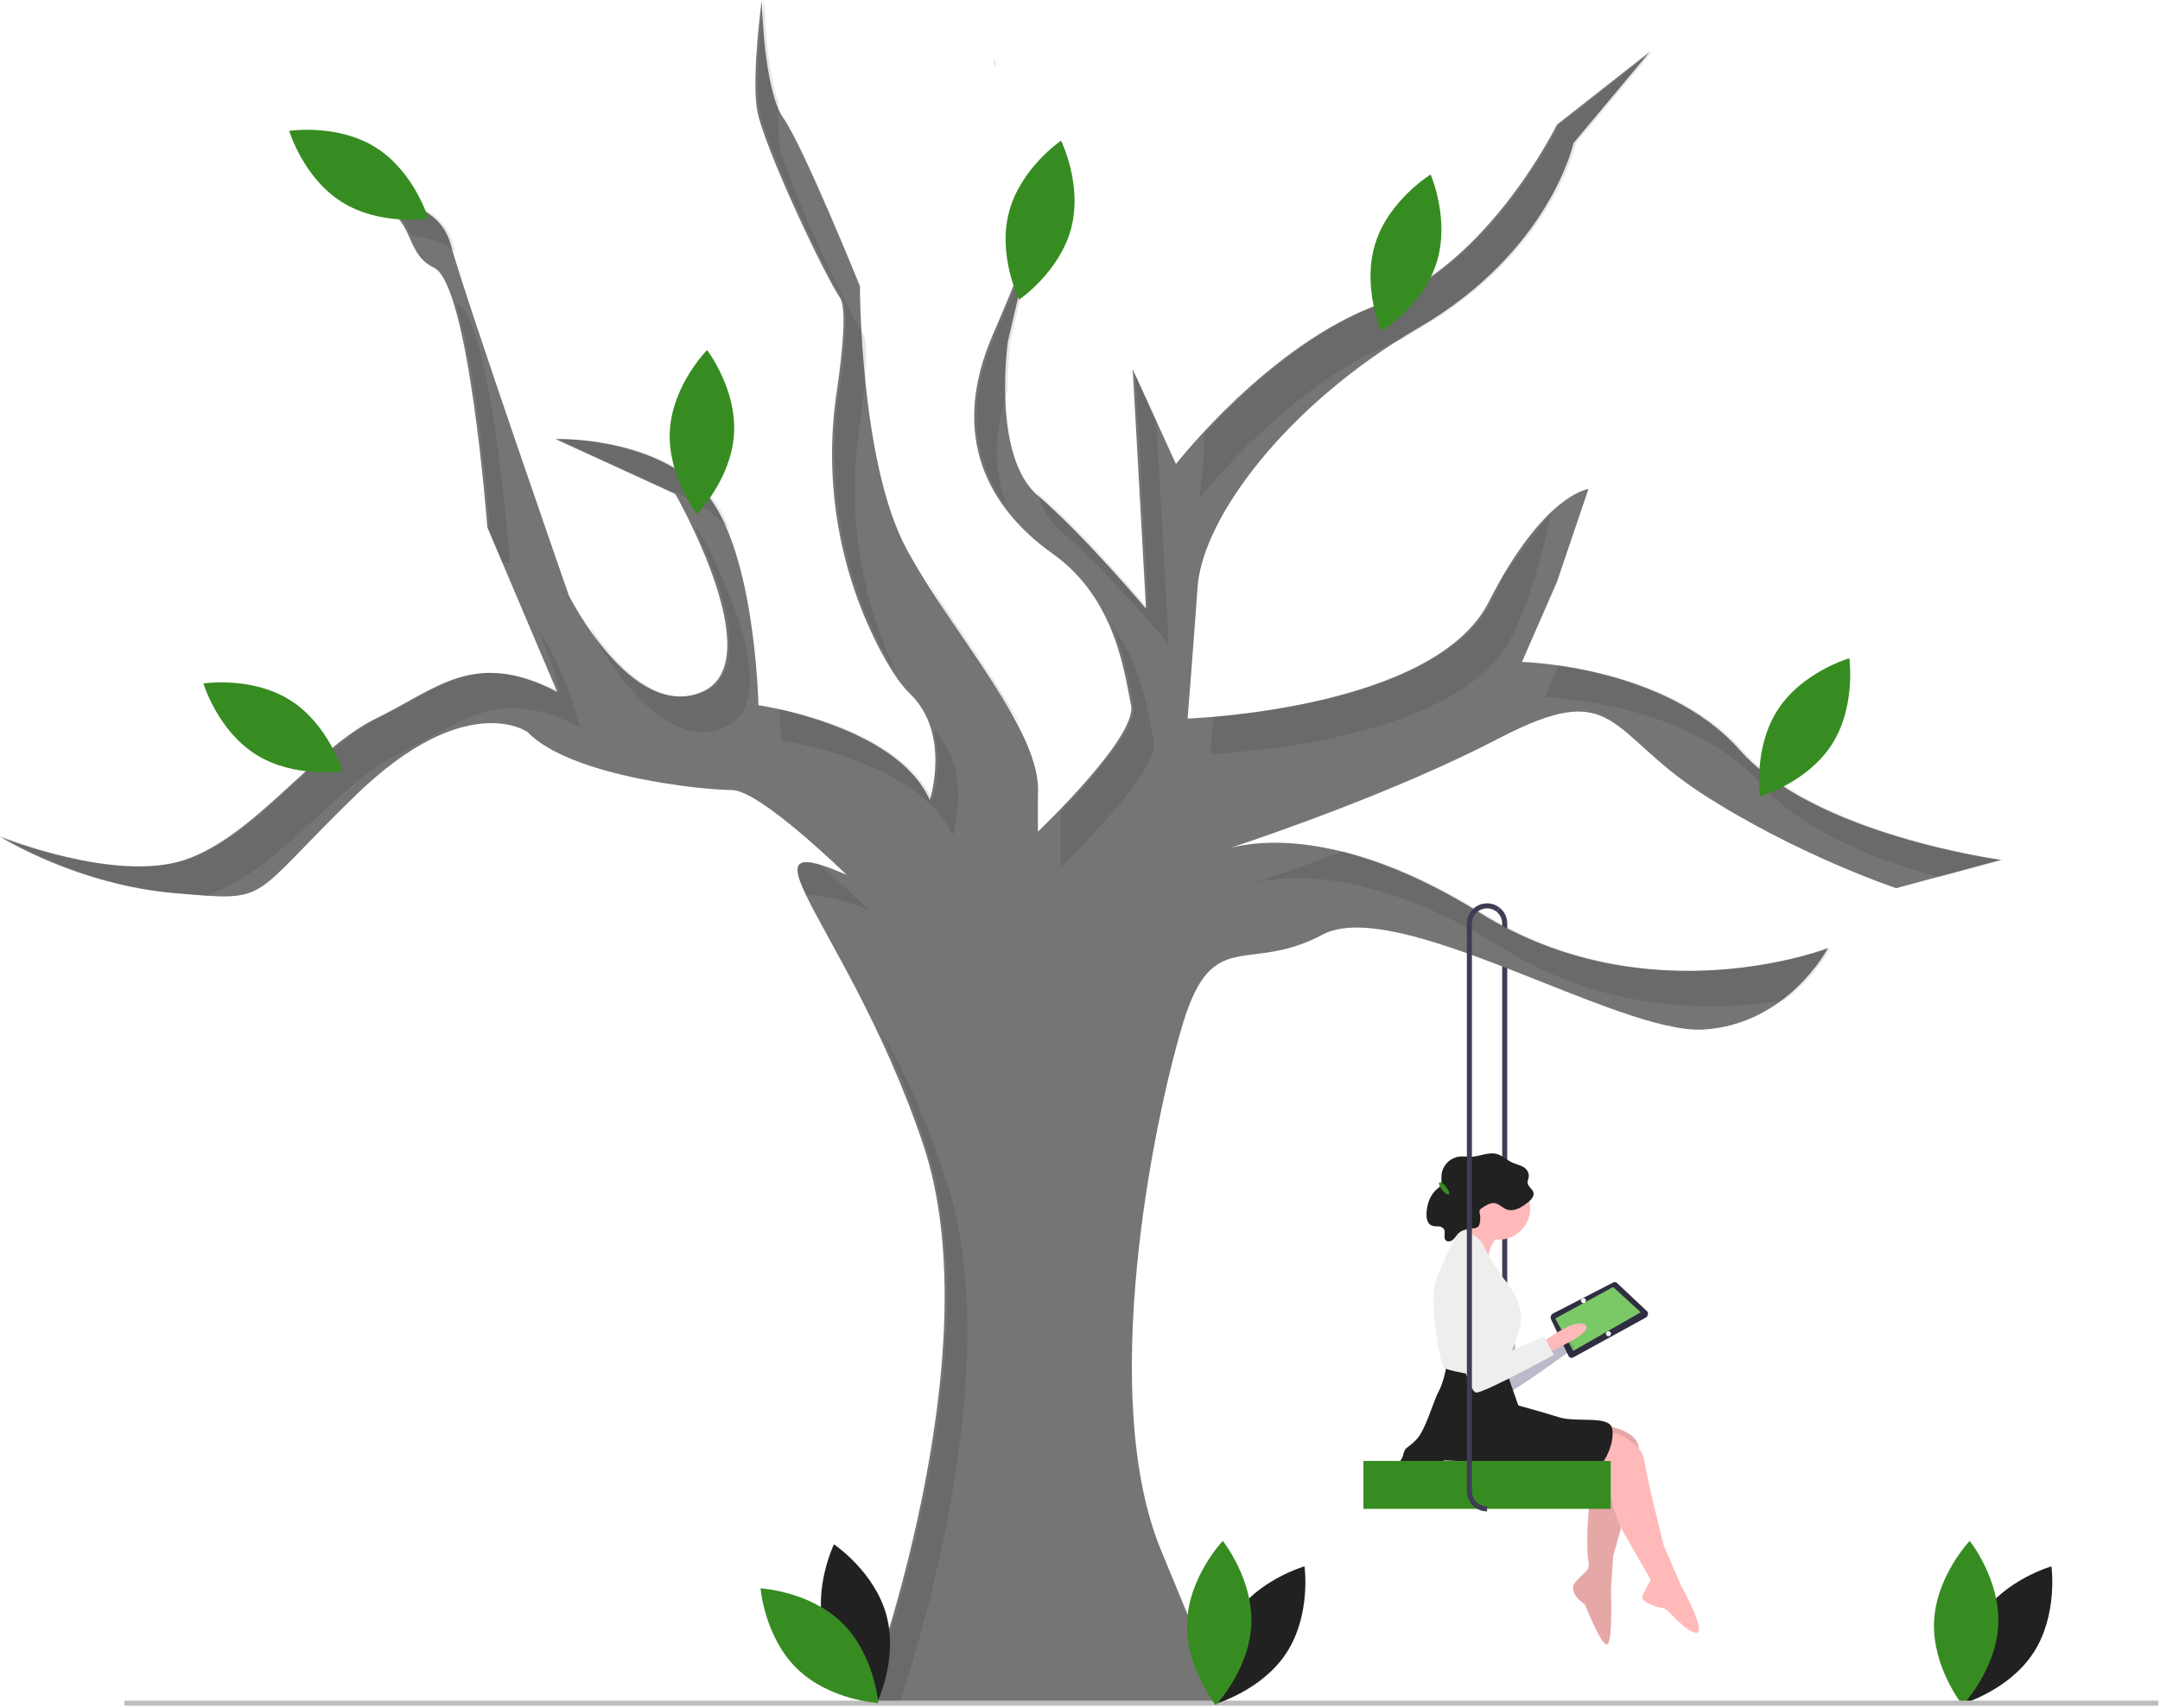 <?xml version="1.0" encoding="UTF-8"?>
<svg width="856px" height="677px" viewBox="0 0 856 677" version="1.1" xmlns="http://www.w3.org/2000/svg" xmlns:xlink="http://www.w3.org/1999/xlink">
    <title>undraw_Tree_swing_646s</title>
    <g id="Page-1" stroke="none" stroke-width="1" fill="none" fill-rule="evenodd">
        <g id="undraw_Tree_swing_646s" fill-rule="nonzero">
            <path d="M597.316,584.853 L595.316,584.853 L595.316,366.006 C595.319,364.2 594.505,362.49 593.103,361.352 L594.367,359.802 C596.236,361.318 597.32,363.598 597.316,366.006 L597.316,584.853 Z" id="Path" fill="#3F3D56"></path>
            <path d="M393.58,23.233 C394.097,24.414 394.483,25.648 394.73,26.913 C394.17,24.983 393.73,23.673 393.58,23.233 Z" id="Path" fill="#3F3D56"></path>
            <path d="M411.32,84.373 C411.32,84.373 411.32,85.753 409.83,90.733 L411.32,84.373 Z" id="Path" fill="#3F3D56"></path>
            <path d="M593.91,292.683 C554.58,313.183 503.13,330.883 487.72,336.013 C499.47,332.953 533.67,328.833 586.66,361.893 C653.24,403.423 724.43,375.733 724.43,375.733 C724.43,375.733 708.61,406.063 674.99,408.033 C641.37,410.013 553.7,354.643 524.04,370.463 C494.37,386.283 480.53,366.503 468.66,406.063 C456.8,445.613 435.05,553.713 460.1,614.363 L485.14,675.003 L342.76,675.003 C342.76,675.003 394.18,537.893 365.83,453.523 C349.96,406.273 327.68,372.053 319.37,354.663 C315.2,345.953 314.54,341.473 319.94,341.693 C323.01,341.823 328.04,343.473 335.51,346.733 C335.51,346.733 301.23,313.113 290.03,313.113 C278.82,313.113 226.08,307.843 208.95,290.043 C208.95,290.043 184.56,272.903 141.05,315.093 C97.54,357.283 108.09,357.283 69.2,353.983 C30.92,350.733 0.93,332.163 -2.99999999e-05,331.583 C1.11,332.033 45.82,349.903 73.15,340.803 C100.84,331.573 124.57,296.633 148.96,284.773 C173.35,272.903 187.85,257.083 220.81,274.223 L199.09,223.013 L193.14,208.983 L193.13,208.963 C193.13,208.963 185.87,112.723 172.03,106.133 C158.19,99.533 166.76,82.403 141.05,79.103 C141.05,79.103 172.69,75.143 178.62,96.903 C184.56,118.653 225.43,235.993 225.43,235.993 C225.43,235.993 250.47,286.083 278.16,274.223 C305.85,262.353 267.61,195.783 267.61,195.783 L220.15,174.023 C220.15,174.023 255.75,172.703 277.5,193.143 C299.25,213.573 300.57,279.493 300.57,279.493 C300.57,279.493 355.28,287.403 368.47,317.073 C368.47,317.073 377.04,290.703 360.56,274.883 C356.44,270.923 352.11,264.043 347.94,255.953 C332.133,224.902 326.42,189.689 331.6,155.233 C334.05,138.373 335.56,121.883 332.87,117.993 C326.94,109.423 301.89,56.693 299.91,42.843 C297.94,29.003 301.89,0.003 301.89,0.003 C301.89,0.003 302.55,35.593 310.46,46.803 C318.37,58.013 340.78,113.383 340.78,113.383 C340.78,113.383 340.78,183.253 359.24,217.533 C377.7,251.813 413.29,290.043 411.32,315.093 L411.32,329.593 C411.32,329.593 450.87,292.023 448.23,279.493 C445.59,266.973 442.3,237.303 417.25,219.513 C392.2,201.713 375.72,173.363 393.52,132.493 C403.53,109.503 407.91,97.153 409.83,90.743 L399.45,135.133 C399.45,135.133 392.86,180.613 411.32,196.433 C411.37,196.473 411.41,196.513 411.46,196.553 C429.89,212.393 454.16,241.263 454.16,241.263 L454.09,239.993 L448.89,146.343 L450.03,148.843 L458.25,166.863 L466.03,183.913 C466.03,183.913 502.94,136.453 546.45,120.633 C589.95,104.813 616.98,49.443 616.98,49.443 L653.9,20.433 L623.57,56.693 C623.57,56.693 614.34,99.533 562.27,129.863 C510.19,160.183 476.58,205.003 474.6,232.693 C472.62,260.383 470.64,284.773 470.64,284.773 C470.64,284.773 568.2,281.473 589.95,238.623 C611.71,195.783 629.51,193.803 629.51,193.803 L616.98,230.713 L603.14,262.353 C603.14,262.353 659.83,263.673 689.49,297.293 C719.16,330.913 792.98,340.803 792.98,340.803 L751.46,352.003 C751.46,352.003 711.9,338.823 674.33,314.433 C636.76,290.043 640.71,268.293 593.91,292.683 Z" id="Path" fill="#757575"></path>
            <path d="M614.93,202.743 C610.76,221.203 605.85,239.033 598.95,252.623 C577.2,295.473 479.64,298.773 479.64,298.773 C479.64,298.773 480.1,293.113 480.8,284.183 C505.57,282.143 573.28,273.433 590.95,238.623 C592.57,235.443 594.07,232.023 595.49,228.423 L614.93,202.743 Z" id="Path" fill="#000000" opacity="0.1"></path>
            <path d="M463.16,255.263 C463.16,255.263 438.77,226.253 420.32,210.433 C416.27,206.973 413.43,202.073 411.46,196.553 C411.3,196.113 411.15,195.663 411,195.213 C411.43,195.633 411.86,196.043 412.32,196.433 C428.47,210.283 449.18,234.243 454.09,239.993 C454.78,240.813 455.16,241.263 455.16,241.263 L450.03,148.843 L458.25,166.863 L463.16,255.263 Z" id="Path" fill="#000000" opacity="0.1"></path>
            <path d="M477.279,172.03 C477.135,188.26 475.028,197.913 475.028,197.913 C475.028,197.913 511.927,150.472 555.421,134.641 C557.992,133.015 560.6,131.414 563.269,129.86 C615.345,99.537 624.573,56.69 624.573,56.69 L654.896,20.435 L617.982,49.439 C617.982,49.439 590.955,104.81 547.449,120.631 C517.793,131.415 491.205,156.896 477.279,172.03 Z" id="Path" fill="#000000" opacity="0.1"></path>
            <path d="M420.316,329.091 L420.316,343.593 C420.316,343.593 459.867,306.019 457.23,293.495 C455.214,283.916 452.799,264.318 440.577,247.665 C446.086,260.25 447.763,272.526 449.23,279.495 C451.121,288.476 431.319,310.337 419.962,321.988 C420.361,324.333 420.479,326.717 420.316,329.091 L420.316,329.091 Z" id="Path" fill="#000000" opacity="0.1"></path>
            <path d="M367.262,229.57 C367.575,230.238 367.898,230.895 368.24,231.531 C378.348,250.304 393.588,270.259 404.99,288.589 C395.775,270.437 379.738,249.679 367.262,229.57 Z" id="Path" fill="#000000" opacity="0.1"></path>
            <path d="M587.659,361.893 C565.975,348.367 547.44,341.068 532.299,337.37 C516.417,343.348 503.345,347.805 496.768,349.993 C508.564,346.94 542.74,342.884 595.659,375.893 C637.18,401.792 680.492,400.771 707.215,396.334 C714.605,390.758 720.799,383.753 725.429,375.736 C725.429,375.736 654.237,403.421 587.659,361.893 Z" id="Path" fill="#000000" opacity="0.1"></path>
            <path d="M399.398,201.506 C394.083,188.482 393.207,172.983 399.314,154.823 C399.237,148.241 399.617,141.662 400.45,135.133 L410.83,90.732 C408.916,97.135 404.538,109.488 394.518,132.496 C381.833,161.625 386.567,184.386 399.398,201.506 Z" id="Path" fill="#000000" opacity="0.1"></path>
            <path d="M690.492,297.293 C669.92,273.978 636.356,266.2 617.71,263.621 L612.139,276.356 C612.139,276.356 668.829,277.674 698.492,311.293 C714.942,329.936 744.969,341.278 768.46,347.686 L793.984,340.799 C793.984,340.799 720.155,330.911 690.492,297.293 Z" id="Path" fill="#000000" opacity="0.1"></path>
            <path d="M287.16,288.221 C314.846,276.356 276.613,209.778 276.613,209.778 L275.567,209.299 C285.099,229.409 298.923,265.751 279.16,274.221 C260.668,282.146 243.354,262.429 233.893,248.459 C234.237,249.447 234.426,249.988 234.426,249.988 C234.426,249.988 259.474,300.086 287.16,288.221 Z" id="Path" fill="#000000" opacity="0.1"></path>
            <path d="M377.469,331.068 C377.469,331.068 385.811,305.353 370.139,289.477 C373.982,303.154 369.469,317.068 369.469,317.068 C359.27,294.121 324.226,284.194 308.877,280.874 C309.472,288.514 309.573,293.495 309.573,293.495 C309.573,293.495 364.285,301.405 377.469,331.068 Z" id="Path" fill="#000000" opacity="0.1"></path>
            <path d="M410.83,90.732 C412.315,85.761 412.316,84.376 412.316,84.376 L410.83,90.732 Z" id="Path" fill="#000000" opacity="0.1"></path>
            <path d="M81.754,354.925 C81.887,354.882 82.022,354.843 82.154,354.799 C109.839,345.57 133.57,310.633 157.96,298.768 C182.35,286.903 196.852,271.082 229.811,288.221 C229.811,288.221 224.045,264.619 212.871,249.112 C216.572,257.207 219.563,265.609 221.811,274.221 C188.852,257.082 174.35,272.903 149.96,284.768 C125.57,296.634 101.839,331.57 74.154,340.799 C46.468,350.028 0.984,331.57 0.984,331.57 C0.984,331.57 31.307,350.687 70.199,353.983 C74.648,354.36 78.444,354.692 81.754,354.925 Z" id="Path" fill="#000000" opacity="0.1"></path>
            <path d="M202.13,222.963 C202.13,222.963 201.05,222.983 199.09,223.013 L193.14,208.983 C193.79,208.973 194.13,208.963 194.13,208.963 C194.13,208.963 189.55,148.263 180.73,119.973 C180.84,120.023 180.93,120.083 181.03,120.133 C194.87,126.723 202.13,222.963 202.13,222.963 Z" id="Path" fill="#000000" opacity="0.1"></path>
            <path d="M356.576,675.006 C368.654,637.98 397.701,535.595 374.832,467.52 C364.956,438.121 355.802,419.374 348.063,407.414 C353.85,418.736 360.178,433.711 366.832,453.52 C395.177,537.895 343.76,675.006 343.76,675.006 L356.576,675.006 Z" id="Path" fill="#000000" opacity="0.1"></path>
            <path d="M344.51,360.733 C336.556,357.235 328.043,355.18 319.37,354.663 C315.2,345.953 314.54,341.473 319.94,341.693 C321.44,341.963 322.95,342.283 324.45,342.653 C335.05,351.453 344.51,360.733 344.51,360.733 Z" id="Path" fill="#000000" opacity="0.1"></path>
            <path d="M166.055,99.73 C166.807,100.996 167.718,102.16 168.766,103.195 C167.996,101.941 167.087,100.779 166.055,99.73 L166.055,99.73 Z" id="Path" fill="#000000" opacity="0.1"></path>
            <path d="M286.501,207.141 C287.52,208.105 288.475,209.134 289.359,210.222 C286.471,203.281 282.905,197.279 278.501,193.141 C256.748,172.707 221.152,174.025 221.152,174.025 L265.793,194.485 C273.442,197.339 280.472,201.636 286.501,207.141 L286.501,207.141 Z" id="Path" fill="#000000" opacity="0.1"></path>
            <path d="M333.873,117.994 C336.563,121.88 335.051,138.37 332.596,155.235 C327.418,189.69 333.132,224.901 348.941,255.949 C351.041,260.104 353.387,264.13 355.965,268.007 C340.9,237.417 335.537,202.956 340.596,169.235 C343.051,152.37 344.563,135.88 341.873,131.994 C335.94,123.425 310.891,70.69 308.913,56.847 C308.32,51.477 308.182,46.066 308.5,40.672 C303.38,26.144 302.891,0 302.891,0 C302.891,0 298.936,29.004 300.913,42.847 C302.891,56.69 327.94,109.425 333.873,117.994 Z" id="Path" fill="#000000" opacity="0.1"></path>
            <path d="M395.714,26.864 C395.45,25.561 395.049,24.29 394.518,23.072 C394.518,23.072 395.024,24.494 395.714,26.864 Z" id="Path" fill="#000000" opacity="0.1"></path>
            <path d="M162.887,93.253 C168.697,93.964 175.379,95.746 180.477,99.88 C180.144,98.756 179.854,97.748 179.623,96.9 C173.691,75.147 142.05,79.102 142.05,79.102 C156.349,80.935 160.042,87.051 162.887,93.253 Z" id="Path" fill="#000000" opacity="0.1"></path>
            <path d="M784.514,641.138 C774.683,656.214 777.377,675.389 777.377,675.389 C777.377,675.389 796.01,670.121 805.841,655.044 C815.672,639.968 812.978,620.793 812.978,620.793 C812.978,620.793 794.345,626.061 784.514,641.138 Z" id="Path" fill="#212121"></path>
            <path d="M791.899,643.803 C791.122,661.785 777.774,675.812 777.774,675.812 C777.774,675.812 765.686,660.686 766.463,642.704 C767.24,624.722 780.588,610.695 780.588,610.695 C780.588,610.695 792.676,625.822 791.899,643.803 Z" id="Path" fill="#378C21"></path>
            <path d="M618.746,530.01 C618.746,530.01 630.058,518.143 634.687,520.53 C639.317,522.918 621.376,533.53 621.376,533.53 L618.746,530.01 Z" id="Path" fill="#FFB9B9"></path>
            <path d="M618.746,530.01 C618.746,530.01 630.058,518.143 634.687,520.53 C639.317,522.918 621.376,533.53 621.376,533.53 L618.746,530.01 Z" id="Path" fill="#000000" opacity="0.1"></path>
            <path d="M584.232,504.109 C584.232,504.109 580.074,511.562 581.162,519.597 C582.25,527.632 592.201,553.415 595.584,552.956 C598.967,552.498 624.027,534.032 624.027,534.032 L619.248,527.358 L600.941,538.451 C600.941,538.451 598.152,498.779 584.232,504.109 Z" id="Path" fill="#D0CDE1"></path>
            <path d="M652.114,522.253 L623.574,537.93 C623.239,538.152 622.823,538.215 622.438,538.101 C622.052,537.987 621.736,537.709 621.576,537.34 L614.585,522.727 C614.311,521.866 614.708,520.934 615.52,520.536 L639.214,508.323 C639.819,507.959 640.6,508.109 641.027,508.669 L652.863,519.82 C653.099,520.24 653.152,520.737 653.01,521.197 C652.869,521.657 652.544,522.039 652.114,522.253 Z" id="Path" fill="#2F2E41"></path>
            <polygon id="Path" fill="#7BC867" points="650.209 520.094 623.454 535.387 616.334 522.555 639.286 510.073"></polygon>
            <ellipse id="Oval" fill="#F2F2F2" transform="translate(627.503, 515.459) rotate(-50.158) translate(-627.503, -515.459) " cx="627.503" cy="515.459" rx="1" ry="1"></ellipse>
            <ellipse id="Oval" fill="#F2F2F2" transform="translate(637.437, 528.588) rotate(-50.158) translate(-637.437, -528.588) " cx="637.437" cy="528.588" rx="1" ry="1"></ellipse>
            <path d="M584.232,504.109 C584.232,504.109 580.074,511.562 581.162,519.597 C582.25,527.632 592.201,553.415 595.584,552.956 C598.967,552.498 624.027,534.032 624.027,534.032 L619.248,527.358 L600.941,538.451 C600.941,538.451 598.152,498.779 584.232,504.109 Z" id="Path" fill="#000000" opacity="0.1"></path>
            <path d="M611.098,532.278 C611.098,532.278 623.9,522.036 628.168,525.023 C632.435,528.01 613.232,536.119 613.232,536.119 L611.098,532.278 Z" id="Path" fill="#FFB9B9"></path>
            <circle id="Oval" fill="#FFB9B9" cx="594.028" cy="478.935" r="12.376"></circle>
            <path d="M636.703,565.137 C636.703,565.137 649.932,566.844 649.505,574.952 C649.078,583.06 639.263,616.773 639.263,616.773 L638.41,630.002 C638.41,630.002 639.263,652.193 636.703,651.766 C634.142,651.34 628.168,635.977 628.168,635.977 C628.168,635.977 620.913,631.283 624.327,627.015 C627.741,622.748 630.301,623.174 629.448,618.48 C628.594,613.786 629.021,594.156 631.582,588.181 C634.142,582.207 635.634,578.912 635.634,578.912 L627.314,578.366 L636.703,565.137 Z" id="Path" fill="#FFB9B9"></path>
            <path d="M636.703,565.137 C636.703,565.137 649.932,566.844 649.505,574.952 C649.078,583.06 639.263,616.773 639.263,616.773 L638.41,630.002 C638.41,630.002 639.263,652.193 636.703,651.766 C634.142,651.34 628.168,635.977 628.168,635.977 C628.168,635.977 620.913,631.283 624.327,627.015 C627.741,622.748 630.301,623.174 629.448,618.48 C628.594,613.786 629.021,594.156 631.582,588.181 C634.142,582.207 635.634,578.912 635.634,578.912 L627.314,578.366 L636.703,565.137 Z" id="Path" fill="#000000" opacity="0.1"></path>
            <path d="M637.556,567.271 C637.556,567.271 650.358,570.258 651.639,578.793 C652.919,587.328 659.32,612.506 659.32,612.506 L666.148,628.295 C666.148,628.295 676.817,647.499 672.122,647.072 C667.428,646.645 661.027,637.257 658.893,637.257 C656.76,637.257 650.358,634.697 650.785,632.99 C651.212,631.283 654.199,626.162 654.199,626.162 L643.875,608.177 C641.881,604.705 640.374,600.976 639.396,597.094 C638.336,592.882 637.129,587.722 637.129,586.048 C637.129,583.06 628.595,581.78 628.595,581.78 L637.556,567.271 Z" id="Path" fill="#FFB9B9"></path>
            <path d="M595.735,539.959 L601.71,557.029 C601.71,557.029 611.098,559.59 617.926,561.723 C624.754,563.857 637.556,560.87 638.836,565.991 C640.117,571.112 636.276,580.073 632.435,582.207 C628.594,584.341 626.461,586.474 614.085,583.06 C601.71,579.647 572.264,578.793 572.264,578.793 C569.41,580.506 566.195,581.529 562.876,581.78 C557.328,582.207 556.048,582.634 554.341,581.354 C552.634,580.073 555.194,580.073 556.048,576.659 C556.902,573.245 557.328,574.526 561.169,570.685 C565.01,566.844 567.997,555.322 570.131,551.481 C572.264,547.641 573.545,539.959 573.545,539.959 L595.735,539.959 Z" id="Path" fill="#212121"></path>
            <path d="M594.882,489.177 C591.739,491.473 589.846,495.101 589.761,498.992 C589.761,505.393 576.958,492.164 576.958,492.164 C576.958,492.164 583.786,483.629 583.786,481.069 C583.786,478.508 594.882,489.177 594.882,489.177 Z" id="Path" fill="#FFB9B9"></path>
            <path d="M578.665,486.616 C578.665,486.616 586.347,489.604 588.054,493.871 C589.761,498.138 596.162,507.1 596.162,507.1 C596.162,507.1 605.124,516.488 602.136,526.73 C599.149,536.972 596.589,539.533 596.589,541.24 C596.589,542.947 592.321,545.934 588.907,545.507 C585.493,545.08 572.691,543.373 571.837,541.666 C570.984,539.959 565.863,515.635 569.277,506.673 C572.046,499.825 575.18,493.13 578.665,486.616 L578.665,486.616 Z" id="Path" fill="#EEEEEE"></path>
            <path d="M597.618,479.498 C600.387,480.155 603.105,478.391 605.374,476.641 C606.663,475.648 608.081,474.231 607.686,472.633 C607.336,471.214 605.665,470.41 605.422,468.969 C605.253,467.967 605.838,466.993 605.886,465.977 C605.8,464.4 604.842,463.002 603.401,462.353 C602.052,461.627 600.521,461.324 599.135,460.674 C597.019,459.681 595.259,457.891 592.999,457.317 C589.91,456.534 586.766,458.202 583.59,458.418 C581.669,458.548 579.723,458.143 577.822,458.458 C574.09,459.213 571.363,462.427 571.225,466.232 C571.2,467.59 571.472,469.105 570.661,470.182 C570.341,470.553 569.976,470.884 569.576,471.166 C566.752,473.449 565.47,477.264 565.324,480.939 C565.252,482.748 565.631,484.897 567.236,485.666 C568.096,485.96 569.004,486.087 569.911,486.038 C570.837,485.999 571.722,486.421 572.273,487.166 C573.004,488.455 571.909,490.36 572.865,491.485 C573.584,492.331 574.985,492.05 575.824,491.33 C576.662,490.609 577.186,489.573 577.981,488.803 C579.528,487.305 581.822,487.033 583.942,486.806 C584.571,486.801 585.182,486.6 585.691,486.232 C586.076,485.828 586.327,485.314 586.408,484.762 C586.687,483.49 586.691,482.174 586.419,480.901 C586.284,480.507 586.267,480.082 586.37,479.678 C586.51,479.392 586.727,479.149 586.996,478.977 C588.31,477.99 590.612,476.553 592.32,476.825 C594.215,477.127 595.706,479.044 597.618,479.498 Z" id="Path" fill="#212121"></path>
            <path d="M580.372,501.979 C580.372,501.979 575.251,508.807 575.251,516.915 C575.251,525.023 581.653,551.908 585.067,551.908 C588.481,551.908 615.792,536.972 615.792,536.972 L611.951,529.717 L592.321,538.252 C592.321,538.252 594.882,498.565 580.372,501.979 Z" id="Path" fill="#EEEEEE"></path>
            <rect id="Rectangle" fill="#378C21" x="540.316" y="579.006" width="98" height="19"></rect>
            <path d="M589.316,599.006 C584.9,599.001 581.321,595.422 581.316,591.006 L581.316,366.006 C581.316,362.918 583.093,360.106 585.881,358.781 C588.67,357.455 591.972,357.852 594.367,359.802 L593.103,361.352 C591.307,359.891 588.831,359.593 586.739,360.587 C584.648,361.581 583.316,363.69 583.316,366.006 L583.316,591.006 C583.32,594.318 586.004,597.002 589.316,597.006 L589.316,599.006 Z" id="Path" fill="#3F3D56"></path>
            <rect id="Rectangle" fill="#BDBDBD" x="49.316" y="674.006" width="806" height="2"></rect>
            <ellipse id="Oval" fill="#378C21" transform="translate(572.316, 471.006) rotate(-38.768) translate(-572.316, -471.006) " cx="572.316" cy="471.006" rx="1" ry="3"></ellipse>
            <path d="M488.514,641.138 C478.683,656.214 481.377,675.389 481.377,675.389 C481.377,675.389 500.01,670.121 509.841,655.044 C519.672,639.968 516.978,620.793 516.978,620.793 C516.978,620.793 498.345,626.061 488.514,641.138 Z" id="Path" fill="#212121"></path>
            <path d="M495.899,643.803 C495.122,661.785 481.774,675.812 481.774,675.812 C481.774,675.812 469.686,660.686 470.463,642.704 C471.24,624.722 484.588,610.695 484.588,610.695 C484.588,610.695 496.676,625.822 495.899,643.803 Z" id="Path" fill="#378C21"></path>
            <path d="M326.725,646.841 C331.425,664.215 347.524,674.975 347.524,674.975 C347.524,674.975 356.002,657.566 351.302,640.192 C346.602,622.818 330.504,612.058 330.504,612.058 C330.504,612.058 322.025,629.467 326.725,646.841 Z" id="Path" fill="#212121"></path>
            <path d="M333.632,643.107 C346.528,655.661 348.104,674.961 348.104,674.961 C348.104,674.961 328.769,673.905 315.872,661.35 C302.976,648.796 301.4,629.497 301.4,629.497 C301.4,629.497 320.735,630.552 333.632,643.107 Z" id="Path" fill="#378C21"></path>
            <path d="M290.886,172.047 C289.765,190.01 276.151,203.779 276.151,203.779 C276.151,203.779 264.354,188.424 265.476,170.461 C266.597,152.497 280.211,138.728 280.211,138.728 C280.211,138.728 292.007,154.083 290.886,172.047 Z" id="Path" fill="#378C21"></path>
            <path d="M148.97,58.485 C164.195,68.084 169.748,86.634 169.748,86.634 C169.748,86.634 150.617,89.621 135.392,80.022 C120.167,70.423 114.613,51.873 114.613,51.873 C114.613,51.873 133.745,48.886 148.97,58.485 Z" id="Path" fill="#378C21"></path>
            <path d="M114.97,277.485 C130.195,287.084 135.748,305.634 135.748,305.634 C135.748,305.634 116.617,308.621 101.392,299.022 C86.167,289.423 80.613,270.873 80.613,270.873 C80.613,270.873 99.745,267.886 114.97,277.485 Z" id="Path" fill="#378C21"></path>
            <path d="M424.49,90.501 C419.898,107.904 403.867,118.764 403.867,118.764 C403.867,118.764 395.281,101.409 399.872,84.006 C404.463,66.603 420.494,55.743 420.494,55.743 C420.494,55.743 429.081,73.098 424.49,90.501 Z" id="Path" fill="#378C21"></path>
            <path d="M569.325,104.071 C563.929,121.241 547.41,131.343 547.41,131.343 C547.41,131.343 539.64,113.607 545.037,96.437 C550.433,79.266 566.952,69.164 566.952,69.164 C566.952,69.164 574.722,86.9 569.325,104.071 Z" id="Path" fill="#378C21"></path>
            <path d="M725.87,295.168 C716.094,310.28 697.481,315.617 697.481,315.617 C697.481,315.617 694.717,296.452 704.492,281.34 C714.268,266.227 732.881,260.89 732.881,260.89 C732.881,260.89 735.645,280.055 725.87,295.168 Z" id="Path" fill="#378C21"></path>
        </g>
    </g>
</svg>